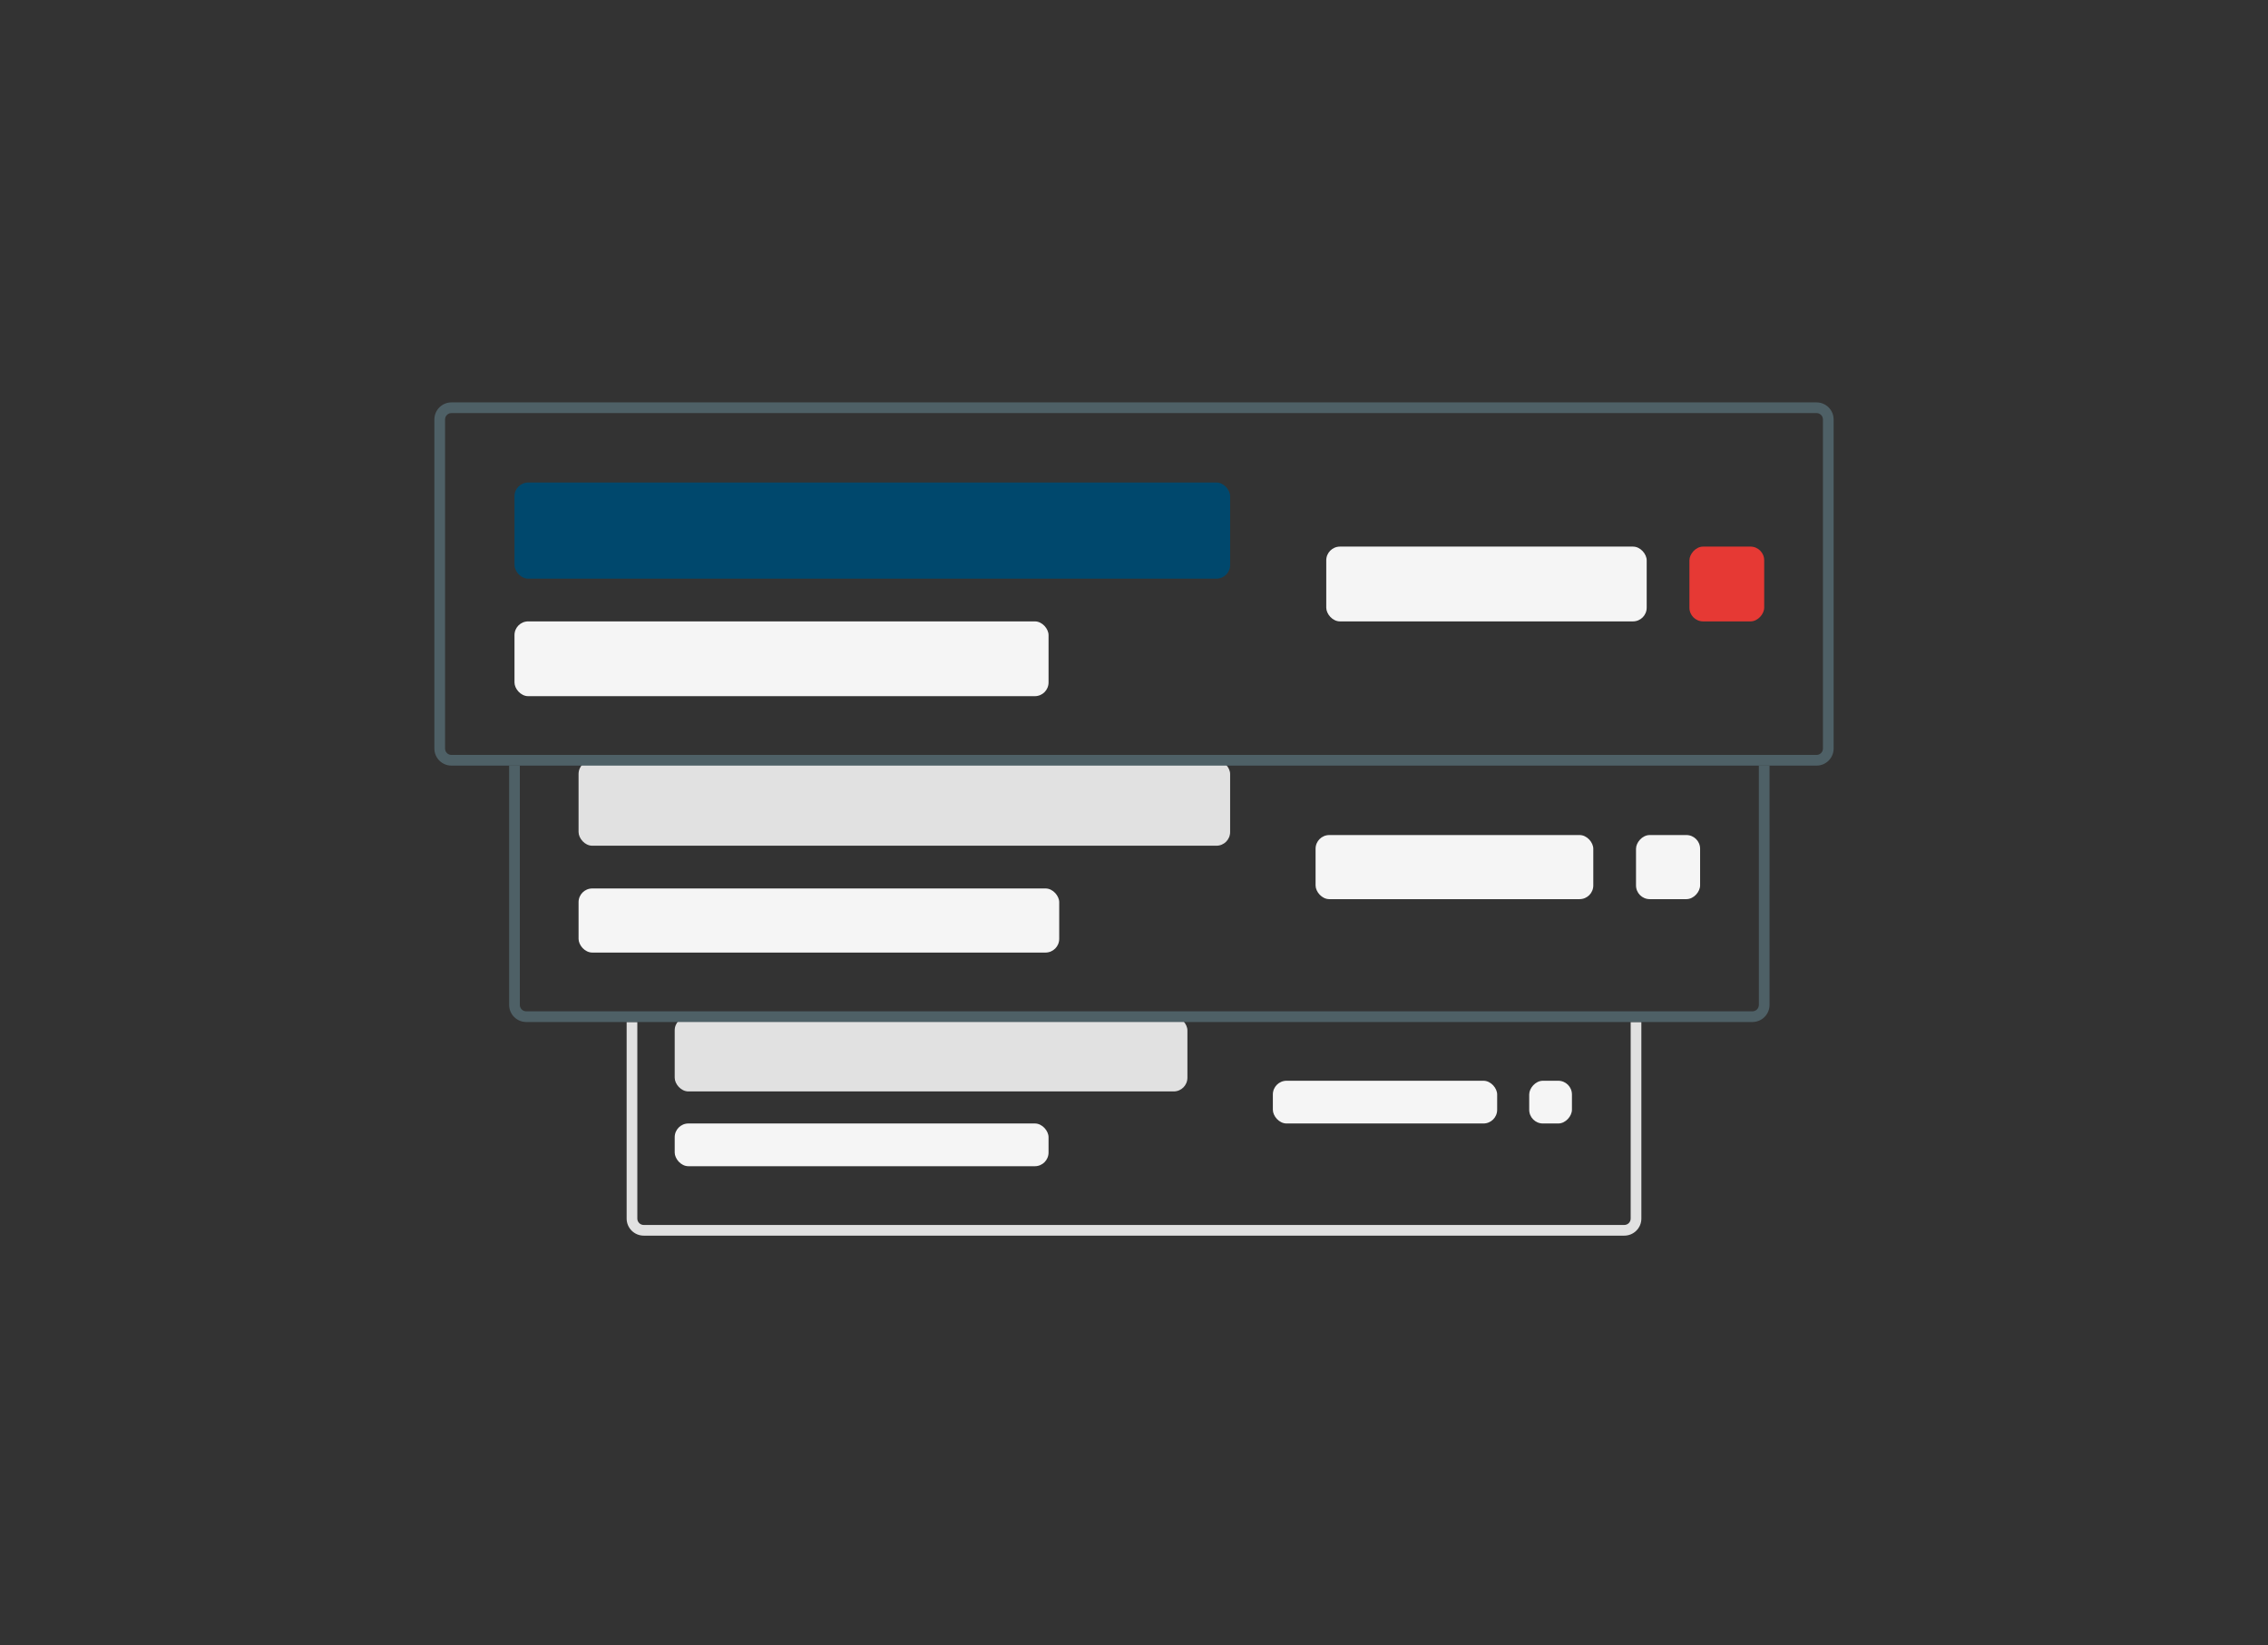 <?xml version="1.0" encoding="UTF-8"?>
<svg width="182px" height="132px" viewBox="0 0 182 132" version="1.1" xmlns="http://www.w3.org/2000/svg" xmlns:xlink="http://www.w3.org/1999/xlink">
    <rect x="0" y="0" width="182" height="132" fill="#333333" stroke="none"/>
    <title>50937B0C-E976-472F-B9D5-326334381A65</title>
    <g id="Authorisation-card" stroke="none" stroke-width="1" fill="none" fill-rule="evenodd">
        <g id="Dashboard---preferred---add-users---Recent-transaction-+-Pending-payment-graph-and-favourites-card-_Empty-state" transform="translate(-992, -719)">
            <g id="ill-/-📱track-2-/-history" transform="translate(993, 720)">
                <g id="Bounds" opacity="0" stroke="#F5F5F5">
                    <rect x="17.143" y="13.714" width="145.714" height="102.857"></rect>
                    <rect x="0" y="0" width="180" height="130.286"></rect>
                </g>
                <g id="Group-2" transform="translate(49.286, 80.571)">
                    <path d="M81.428,0.429 L81.429,16.2 C81.429,16.957 80.815,17.571 80.057,17.571 L1.371,17.571 C0.614,17.571 0,16.957 0,16.2 L0,0.429 L0.857,0.429 L0.857,16.2 C0.857,16.484 1.087,16.714 1.371,16.714 L80.057,16.714 C80.341,16.714 80.571,16.484 80.571,16.2 L80.571,0.429 L81.428,0.429 Z" id="Combined-Shape" fill="#E1E1E1" fill-rule="nonzero"></path>
                    <rect id="Rectangle" fill="#E1E1E1" x="3.857" y="0" width="41.143" height="6" rx="1.1"></rect>
                    <rect id="Rectangle" fill="#F5F5F5" x="3.857" y="8.571" width="30" height="3.429" rx="1.1"></rect>
                    <rect id="Rectangle" fill="#F5F5F5" x="51.857" y="5.143" width="18" height="3.429" rx="1.1"></rect>
                    <rect id="Rectangle" fill="#F5F5F5" transform="translate(74.143, 6.857) scale(-1, 1) translate(-74.143, -6.857) " x="72.429" y="5.143" width="3.429" height="3.429" rx="1.1"></rect>
                </g>
                <g id="Group-3" transform="translate(39.857, 60)">
                    <path d="M101.142,0.429 L101.143,19.629 C101.143,20.386 100.529,21 99.771,21 L1.371,21 C0.614,21 0,20.386 0,19.629 L0,0.429 L0.857,0.429 L0.857,19.629 C0.857,19.913 1.087,20.143 1.371,20.143 L99.771,20.143 C100.055,20.143 100.286,19.913 100.286,19.629 L100.285,0.429 L101.142,0.429 Z" id="Combined-Shape" fill="#4E6066" fill-rule="nonzero"></path>
                    <rect id="Rectangle" fill="#E1E1E1" x="5.571" y="0" width="52.286" height="6.857" rx="1.1"></rect>
                    <rect id="Rectangle" fill="#F5F5F5" x="5.571" y="10.286" width="38.571" height="5.143" rx="1.1"></rect>
                    <rect id="Rectangle" fill="#F5F5F5" x="64.714" y="6" width="22.286" height="5.143" rx="1.1"></rect>
                    <rect id="Rectangle" fill="#F5F5F5" transform="translate(93, 8.571) scale(-1, 1) translate(-93, -8.571) " x="90.429" y="6" width="5.143" height="5.143" rx="1.1"></rect>
                </g>
                <g id="Group" transform="translate(33.857, 31.286)">
                    <rect id="Rectangle" x="0.429" y="0.429" width="111.429" height="28.286" rx="1.1"></rect>
                    <path d="M1.371,0 L110.914,0 C111.672,0 112.286,0.614 112.286,1.371 L112.286,27.771 C112.286,28.529 111.672,29.143 110.914,29.143 L1.371,29.143 C0.614,29.143 0,28.529 0,27.771 L0,1.371 C0,0.614 0.614,0 1.371,0 Z M1.371,0.857 C1.087,0.857 0.857,1.087 0.857,1.371 L0.857,27.771 C0.857,28.055 1.087,28.286 1.371,28.286 L110.914,28.286 C111.198,28.286 111.429,28.055 111.429,27.771 L111.429,1.371 C111.429,1.087 111.198,0.857 110.914,0.857 L1.371,0.857 Z" id="Rectangle" fill="#4E6066" fill-rule="nonzero"></path>
                    <rect id="Rectangle" fill="#00486D" x="6.429" y="6.429" width="57.429" height="7.714" rx="1.1"></rect>
                    <rect id="Rectangle" fill="#F5F5F5" x="6.429" y="17.571" width="42.857" height="6" rx="1.1"></rect>
                    <rect id="Rectangle" fill="#F5F5F5" x="71.571" y="11.571" width="25.714" height="6" rx="1.1"></rect>
                    <rect id="Rectangle" fill="#E63934" transform="translate(103.714, 14.571) scale(-1, 1) translate(-103.714, -14.571) " x="100.714" y="11.571" width="6" height="6" rx="1.1"></rect>
                </g>
            </g>
        </g>
    </g>
</svg>